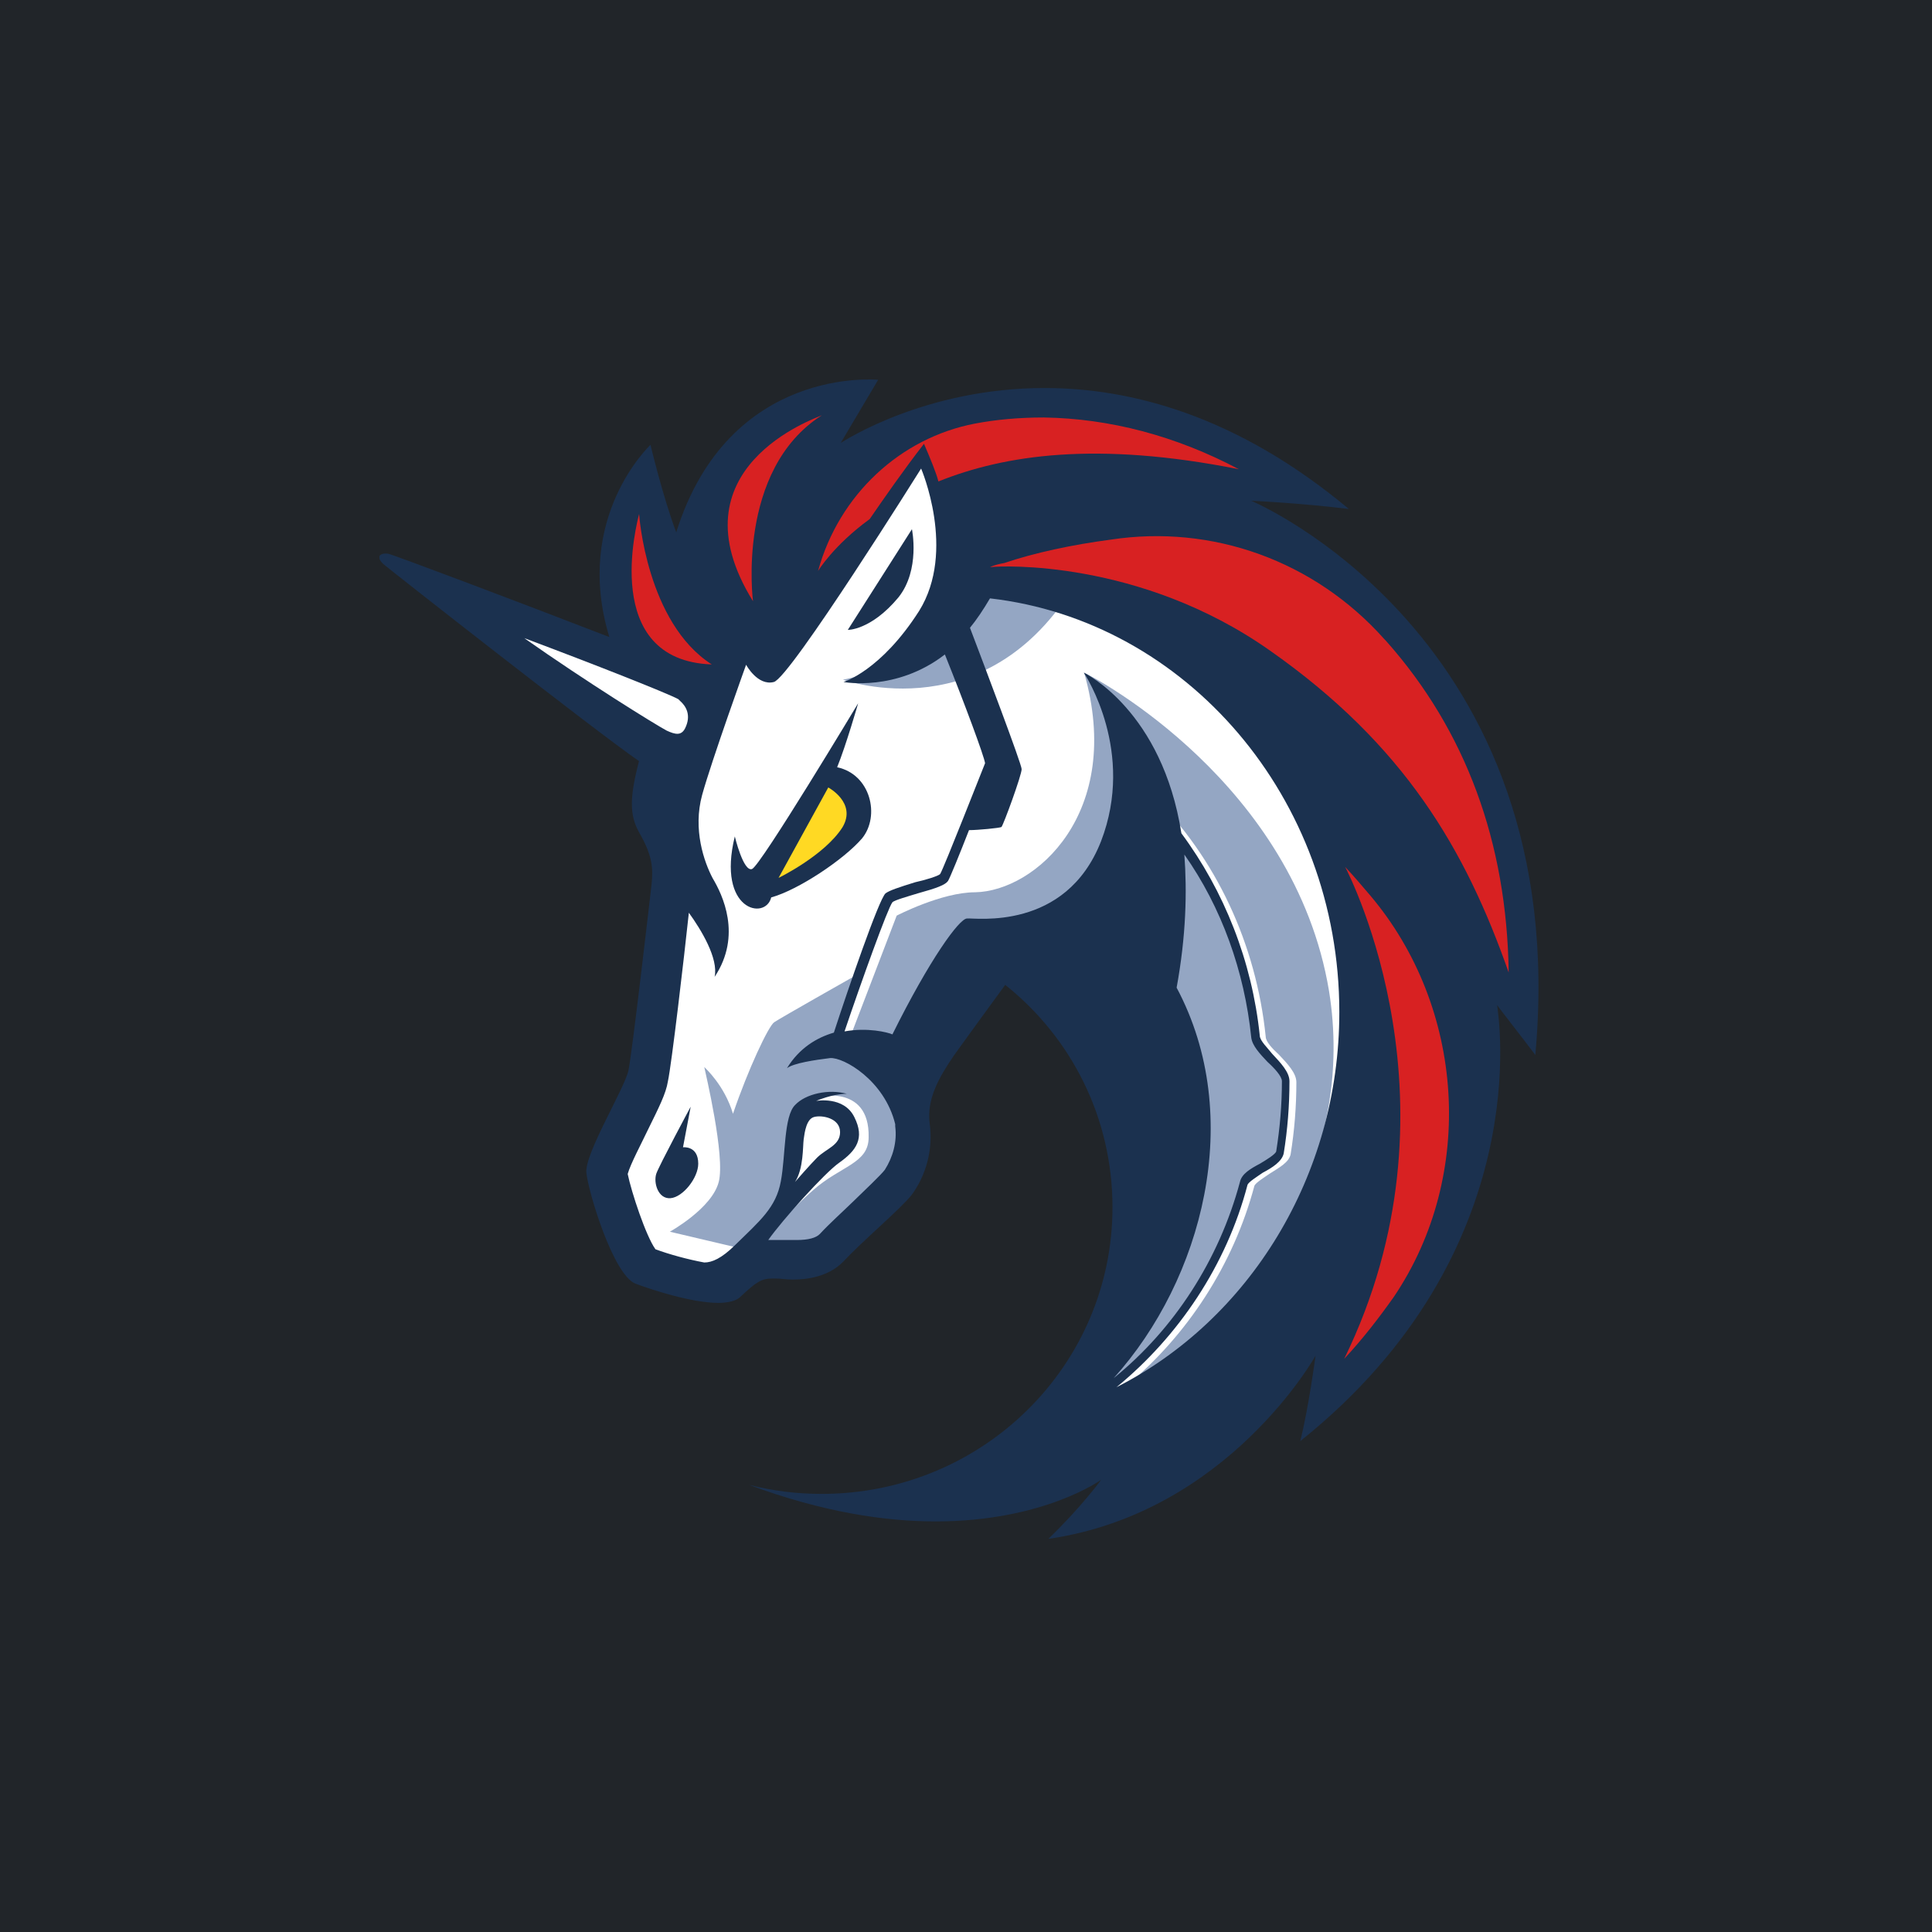 <svg width="56" height="56" viewBox="0 0 56 56" fill="none" xmlns="http://www.w3.org/2000/svg">
<rect width="56" height="56" transform="translate(0 0)" fill="#212529"/>
<g clip-path="url(#clip0_3080_23533)">
<path d="M18.998 29.515L19.887 22.419L12.177 16.731L19.222 19.267L20.886 16.554L26.961 12.549L40.353 20.388L41.047 32.349L35.081 41.158L30.365 41.926L32.804 37.183V32.617L31.03 29.051L29.229 27.783L26.457 30.819V34.031L24.294 36.183L21.547 36.536L20.33 37.269L18.333 36.592L17.501 33.41L18.998 31.172V29.515Z" fill="white"/>
<path d="M31.308 16.667C29.839 16.344 28.232 16.43 28.232 16.43C28.232 16.43 27.704 19.021 24.434 19.703C24.457 19.703 28.755 21.264 31.308 16.667Z" fill="#94A6C3"/>
<path d="M32.641 40.178C34.414 38.703 35.745 36.672 36.359 34.374C36.387 34.288 36.634 34.136 36.801 34.02C37.076 33.844 37.357 33.697 37.409 33.46C37.519 32.783 37.576 32.076 37.576 31.369C37.576 31.106 37.324 30.838 37.076 30.576C36.882 30.399 36.687 30.192 36.687 30.045C36.411 27.363 35.246 24.858 33.388 23.034L33.193 23.241C34.994 25.04 36.159 27.484 36.411 30.075C36.439 30.313 36.658 30.545 36.882 30.783C37.076 30.959 37.3 31.227 37.3 31.343C37.3 32.02 37.243 32.697 37.133 33.374C37.105 33.49 36.858 33.611 36.663 33.727C36.387 33.874 36.135 34.02 36.083 34.258C35.417 36.763 33.891 38.945 31.866 40.359C32.227 39.536 33.364 36.854 33.972 35.495L33.863 31.136L30.34 27.515L28.344 27.808L26.152 31.581C26.152 31.581 27.179 32.965 25.734 34.586C24.322 36.177 23.21 36.531 23.21 36.531L22.183 35.94C22.487 35.526 23.1 34.909 23.571 34.495C24.374 33.788 25.178 33.727 25.178 32.965C25.211 31.369 23.599 31.808 23.599 31.808L23.015 32.399L22.767 34.581L21.55 36.202L21.413 36.172L19.416 35.702C19.416 35.702 20.638 35.026 20.833 34.258C21.028 33.52 20.443 31.076 20.414 30.929C20.443 30.959 20.999 31.459 21.246 32.283C21.688 30.985 22.273 29.747 22.439 29.631C22.606 29.515 24.85 28.247 24.85 28.247L24.103 30.338L24.66 30.015L25.991 26.54C25.991 26.54 27.293 25.863 28.263 25.863C30.008 25.832 32.589 23.565 31.424 19.498C31.757 19.645 37.523 22.711 38.522 28.722C39.268 33.343 36.801 37.672 32.641 40.178Z" fill="#94A6C3"/>
<path d="M26.043 17.314C26.68 16.515 26.433 15.339 26.433 15.339L24.574 18.258C24.546 18.258 25.235 18.288 26.043 17.314Z" fill="#1B314F"/>
<path d="M19.797 33.255L20.02 32.078C20.02 32.078 19.103 33.785 19.022 34.023C18.937 34.29 19.079 34.76 19.436 34.73C19.797 34.7 20.239 34.139 20.239 33.73C20.239 33.199 19.797 33.255 19.797 33.255Z" fill="#1B314F"/>
<path d="M36.268 14.515C36.268 14.515 37.656 14.576 39.097 14.753C35.85 12.04 32.774 11.247 30.278 11.247C26.841 11.247 24.512 12.752 24.369 12.838L25.453 11.01C25.453 11.01 21.127 10.565 19.601 15.429C19.212 14.399 18.855 12.894 18.855 12.894C18.855 12.894 16.606 14.99 17.662 18.465C15.08 17.465 11.396 16.076 11.254 16.051C11.059 16.02 11.002 16.111 11.002 16.111C11.002 16.111 10.945 16.197 11.111 16.349C11.42 16.606 17.243 21.178 18.522 22.061C18.246 23.122 18.246 23.622 18.522 24.122C18.912 24.799 18.936 25.153 18.884 25.653C18.826 26.153 18.327 30.487 18.218 31.017C18.109 31.547 16.944 33.432 16.996 33.992C17.053 34.553 17.771 36.937 18.413 37.205C18.884 37.382 20.048 37.765 20.823 37.765C21.099 37.765 21.351 37.705 21.46 37.589C21.931 37.149 22.069 37.058 22.401 37.058C22.43 37.058 22.458 37.058 22.482 37.058C22.62 37.058 22.786 37.089 22.981 37.089C23.423 37.089 24.008 36.998 24.422 36.589C25.03 35.942 26.085 35.058 26.418 34.644C26.837 34.083 27.055 33.321 26.946 32.553C26.86 31.846 27.222 31.224 27.64 30.608C28.168 29.871 29.137 28.547 29.137 28.547C31.053 30.073 32.246 32.401 32.246 34.992C32.246 39.589 28.477 43.301 23.818 43.301C23.095 43.301 22.406 43.216 21.712 43.039C23.846 43.832 25.648 44.099 27.122 44.099C30.255 44.099 31.918 42.892 31.918 42.892C31.918 42.892 31.338 43.69 30.392 44.6C30.421 44.6 30.421 44.6 30.421 44.6C35.607 43.832 38.132 39.296 38.132 39.296C38.132 39.296 37.937 40.771 37.69 41.771C44.587 36.26 43.423 29.365 43.394 29.133C43.451 29.219 44.145 30.103 44.502 30.578C45.614 18.435 36.268 14.515 36.268 14.515ZM25.648 33.906C25.539 34.053 25.068 34.497 24.735 34.821C24.403 35.144 24.041 35.467 23.766 35.765C23.656 35.881 23.433 35.942 23.1 35.942C22.991 35.942 22.877 35.942 22.796 35.942C22.739 35.942 22.686 35.942 22.63 35.942C22.572 35.942 22.544 35.942 22.52 35.942C22.435 35.942 22.354 35.942 22.268 35.942C22.686 35.351 23.904 33.997 24.322 33.704C24.821 33.351 25.073 32.997 24.764 32.381C24.46 31.76 23.656 31.911 23.656 31.911C23.656 31.911 24.127 31.704 24.545 31.704C24.018 31.558 23.352 31.704 23.048 32.027C22.715 32.351 22.772 33.502 22.634 34.235C22.496 35.002 22.026 35.386 21.303 36.093C20.913 36.477 20.638 36.594 20.414 36.594C19.944 36.508 19.387 36.356 18.998 36.21C18.722 35.826 18.303 34.558 18.194 34.028C18.275 33.735 18.608 33.113 18.774 32.76C19.107 32.083 19.302 31.699 19.359 31.346C19.468 30.845 19.829 27.749 19.967 26.456C20.329 26.956 20.828 27.784 20.714 28.315C21.517 27.108 20.937 25.926 20.657 25.456C20.409 24.986 20.077 24.042 20.352 23.041C20.628 22.041 21.626 19.268 21.626 19.268C21.626 19.268 21.959 19.89 22.43 19.768C22.9 19.652 26.699 13.581 26.699 13.581C26.699 13.581 27.726 15.965 26.642 17.707C25.534 19.445 24.45 19.768 24.45 19.768C24.45 19.768 25.976 20.061 27.388 18.97C27.968 20.415 28.524 21.915 28.553 22.122C28.467 22.329 27.36 25.158 27.25 25.335C27.193 25.395 26.808 25.511 26.528 25.572C26.057 25.718 25.781 25.809 25.667 25.895C25.472 26.072 24.583 28.663 24.17 29.931C23.671 30.078 23.171 30.376 22.81 30.962C23.005 30.815 23.613 30.724 24.06 30.669C24.45 30.638 25.639 31.315 25.948 32.583C25.948 32.613 25.948 32.613 25.948 32.644C26.009 33.108 25.872 33.553 25.648 33.906ZM23.043 34.26C23.295 33.876 23.267 33.23 23.295 33.022C23.323 32.815 23.376 32.431 23.599 32.376C23.823 32.315 24.35 32.406 24.35 32.815C24.35 33.199 23.96 33.285 23.685 33.553C23.485 33.755 23.095 34.199 23.043 34.26ZM34.105 28.628C34.381 27.128 34.409 25.83 34.329 24.769C35.408 26.299 36.073 28.158 36.268 30.073C36.297 30.31 36.515 30.542 36.739 30.78C36.934 30.956 37.157 31.194 37.157 31.34C37.157 32.017 37.1 32.694 36.991 33.376C36.962 33.462 36.715 33.613 36.52 33.73C36.244 33.876 35.992 34.023 35.94 34.26C35.332 36.528 34.024 38.533 32.28 39.947C34.856 37.089 36.102 32.371 34.105 28.628ZM32.361 40.21C34.162 38.735 35.55 36.674 36.159 34.346C36.187 34.26 36.435 34.108 36.601 33.992C36.877 33.846 37.157 33.669 37.209 33.432C37.319 32.755 37.376 32.048 37.376 31.34C37.376 31.078 37.124 30.81 36.877 30.547C36.739 30.371 36.515 30.163 36.515 30.017C36.292 27.865 35.489 25.835 34.243 24.153C33.687 20.617 31.472 19.526 31.415 19.496C31.472 19.587 32.912 21.794 31.914 24.385C30.887 27.007 28.253 26.597 28.03 26.623C27.806 26.623 26.951 27.8 25.867 29.982C25.729 29.921 25.144 29.775 24.479 29.896C24.978 28.421 25.729 26.33 25.867 26.153C25.924 26.092 26.337 25.976 26.618 25.89C27.146 25.744 27.393 25.653 27.478 25.537C27.535 25.446 27.811 24.769 28.087 24.062C28.339 24.062 28.976 24.001 29.028 23.971C29.085 23.91 29.613 22.471 29.613 22.294C29.613 22.147 28.529 19.288 28.115 18.197C28.31 17.96 28.505 17.667 28.695 17.344C34.381 17.995 38.821 23.122 38.821 29.335C38.821 34.108 36.187 38.266 32.361 40.21Z" fill="#1B314F"/>
<path d="M24.988 24.3C25.515 23.653 25.24 22.446 24.265 22.239C24.517 21.623 24.874 20.385 24.874 20.385C24.874 20.385 22.045 25.098 21.798 25.189C21.546 25.28 21.299 24.244 21.299 24.244C20.771 26.396 22.188 26.689 22.354 26.012C23.129 25.8 24.46 24.916 24.988 24.3Z" fill="#1B314F"/>
<path d="M22.567 25.446L24.008 22.825C24.008 22.825 24.84 23.269 24.421 23.977C23.898 24.8 22.567 25.446 22.567 25.446Z" fill="#FFD923"/>
<path d="M40.402 37.589C39.984 38.18 39.513 38.796 38.962 39.387C42.537 32.078 39.128 25.391 38.99 25.128C39.242 25.396 39.49 25.689 39.713 25.951C42.456 29.189 42.789 34.053 40.402 37.589Z" fill="#D82122"/>
<path d="M43.73 28.189C42.48 24.623 40.706 21.587 36.799 18.849C33.029 16.198 28.979 16.405 28.755 16.435C28.727 16.435 28.698 16.435 28.698 16.435C28.836 16.374 28.974 16.344 29.112 16.319C29.972 16.026 31.08 15.788 32.192 15.642C35.135 15.192 38.101 16.253 40.126 18.526C40.155 18.556 40.155 18.556 40.184 18.587C42.484 21.178 43.678 24.416 43.73 28.189Z" fill="#D82122"/>
<path d="M35.909 13.601C31.778 12.778 29.116 13.187 27.2 13.955C27.143 13.717 26.948 13.248 26.782 12.864C26.207 13.601 25.593 14.485 25.208 15.046C24.153 15.814 23.711 16.551 23.711 16.551C24.319 14.339 26.097 12.692 28.26 12.278C28.869 12.162 29.534 12.101 30.257 12.101C32.168 12.131 34.079 12.632 35.909 13.601Z" fill="#D82122"/>
<path d="M20.631 19.259C17.389 19.142 18.468 15.132 18.525 14.899C18.525 14.93 18.744 18.051 20.631 19.259Z" fill="#D82122"/>
<path d="M23.822 12.037C21.327 13.628 21.826 17.426 21.826 17.426C19.439 13.572 23.627 12.128 23.822 12.037Z" fill="#D82122"/>
<path d="M19.716 20.32C19.882 20.466 20.049 20.734 19.854 21.118C19.744 21.325 19.578 21.294 19.326 21.178C18.993 21.001 16.997 19.764 15.195 18.496C17.248 19.264 19.326 20.087 19.659 20.264C19.659 20.264 19.687 20.294 19.716 20.32Z" fill="white"/>
</g>
<defs>
<clipPath id="clip0_3080_23533">
<rect width="33.6" height="33.6" fill="white" transform="translate(10.999 11)"/>
</clipPath>
</defs>
</svg>
